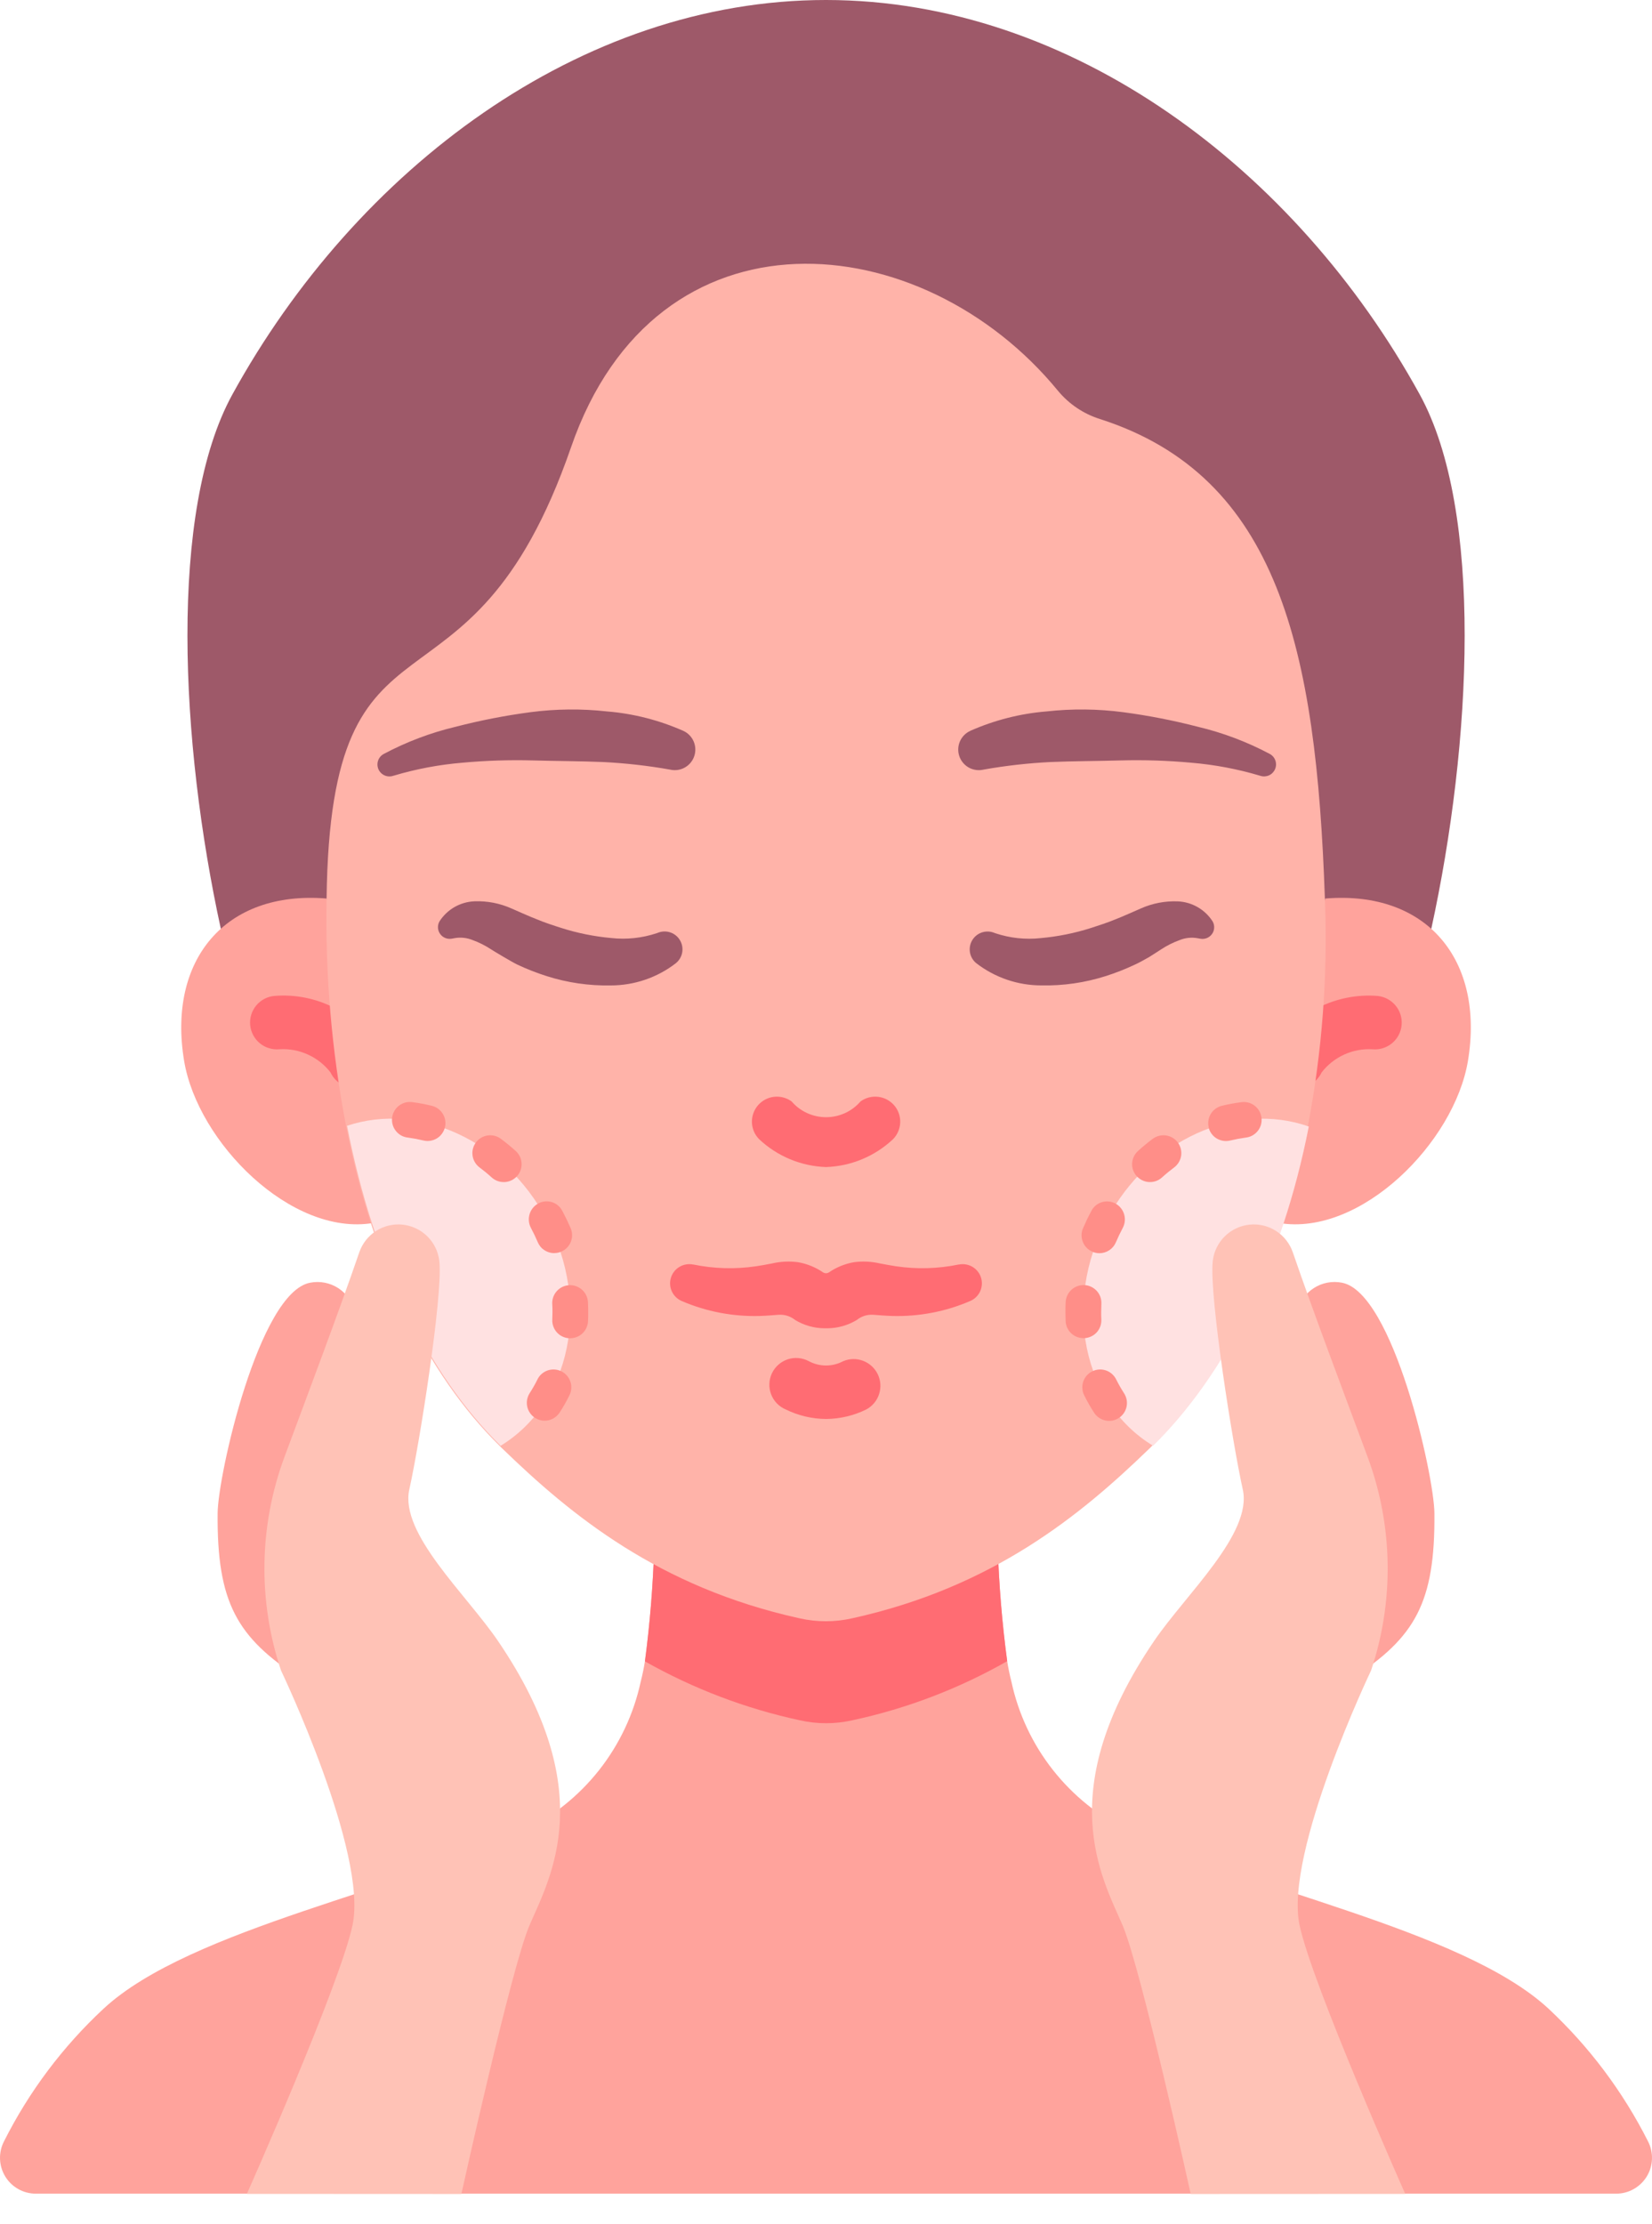 <svg width="52" height="70" viewBox="0 0 52 70" fill="none" xmlns="http://www.w3.org/2000/svg">
<path d="M44.687 12.411C40.794 5.33 33.737 0.003 26.002 1.10983e-06C18.267 -0.003 11.209 5.33 7.316 12.411C5.3 16.08 5.678 23.395 6.951 29.23H45.053C46.325 23.395 46.703 16.081 44.687 12.411Z" fill="#9E5969"/>
<path d="M41.714 28.278L40.27 38.491C42.838 38.911 45.781 35.953 46.207 33.385C46.731 30.229 44.932 28.013 41.714 28.278Z" fill="#FFA39C"/>
<path d="M5.795 33.385C6.221 35.953 9.164 38.911 11.732 38.491L10.288 28.278C7.07 28.013 5.271 30.229 5.795 33.385Z" fill="#FFA39C"/>
<path d="M40.838 34.237C40.696 34.238 40.556 34.202 40.431 34.134C40.306 34.066 40.201 33.968 40.124 33.848C40.048 33.728 40.003 33.591 39.994 33.449C39.985 33.307 40.012 33.165 40.072 33.036C40.409 32.476 40.896 32.02 41.478 31.721C42.059 31.422 42.713 31.292 43.365 31.344C43.587 31.367 43.79 31.477 43.931 31.649C44.073 31.821 44.14 32.042 44.118 32.264C44.097 32.486 43.989 32.69 43.817 32.832C43.645 32.974 43.425 33.043 43.203 33.022C42.896 33.004 42.59 33.061 42.31 33.189C42.031 33.316 41.786 33.51 41.599 33.753C41.531 33.898 41.423 34.02 41.289 34.106C41.154 34.191 40.998 34.237 40.838 34.237Z" fill="#FF6C73"/>
<path d="M11.168 34.237C11.008 34.237 10.851 34.191 10.715 34.105C10.58 34.019 10.472 33.897 10.404 33.751C10.216 33.508 9.972 33.315 9.692 33.188C9.413 33.06 9.107 33.003 8.8 33.021C8.689 33.032 8.578 33.021 8.471 32.989C8.365 32.957 8.266 32.905 8.18 32.834C8.094 32.764 8.023 32.677 7.971 32.579C7.918 32.481 7.886 32.374 7.875 32.263C7.864 32.153 7.876 32.041 7.908 31.935C7.941 31.829 7.994 31.73 8.065 31.644C8.136 31.559 8.223 31.488 8.321 31.436C8.419 31.384 8.527 31.353 8.638 31.343C9.29 31.29 9.944 31.42 10.525 31.719C11.107 32.018 11.594 32.474 11.931 33.035C11.991 33.163 12.017 33.304 12.008 33.446C11.999 33.587 11.954 33.724 11.879 33.844C11.803 33.963 11.698 34.062 11.573 34.13C11.449 34.198 11.31 34.234 11.168 34.234V34.237Z" fill="#FF6C73"/>
<path d="M50.875 69.037H1.125C0.932 69.037 0.742 68.987 0.574 68.892C0.405 68.797 0.264 68.66 0.164 68.495C0.064 68.329 0.007 68.141 0.001 67.948C-0.006 67.755 0.037 67.563 0.126 67.391C0.914 65.824 1.976 64.41 3.261 63.215C5.992 60.681 12.921 59.422 16.468 57.623C17.401 57.175 18.219 56.518 18.86 55.705C19.5 54.892 19.947 53.943 20.166 52.931C20.222 52.712 20.267 52.498 20.3 52.285C20.458 51.088 20.556 49.883 20.593 48.677H31.405C31.444 49.882 31.543 51.084 31.703 52.279C31.737 52.493 31.782 52.712 31.838 52.931C32.056 53.943 32.503 54.892 33.144 55.705C33.785 56.518 34.603 57.175 35.536 57.623C39.076 59.422 46.005 60.681 48.742 63.215C50.024 64.412 51.084 65.825 51.874 67.39C51.963 67.562 52.006 67.754 51.999 67.947C51.993 68.14 51.937 68.329 51.837 68.494C51.736 68.659 51.595 68.796 51.427 68.891C51.258 68.987 51.069 69.037 50.875 69.037Z" fill="#FFA39C"/>
<path d="M31.703 52.279C30.184 53.145 28.541 53.772 26.831 54.139C26.285 54.263 25.719 54.263 25.173 54.139C23.465 53.771 21.822 53.145 20.301 52.285C20.459 51.088 20.556 49.883 20.593 48.677H31.406C31.444 49.882 31.544 51.084 31.703 52.279Z" fill="#FF6C73"/>
<path d="M41.166 35.453C40.318 39.769 38.553 43.242 36.266 45.501C36.237 45.535 36.204 45.563 36.176 45.591C34.012 47.687 31.258 49.952 26.824 50.93C26.279 51.054 25.712 51.054 25.166 50.93C20.732 49.952 17.979 47.687 15.815 45.591C15.787 45.563 15.753 45.535 15.725 45.501C13.427 43.236 11.735 39.758 10.892 35.43C10.44 33.074 10.235 30.676 10.28 28.276C10.403 18.29 14.753 23.381 17.973 14.081C20.663 6.28 29.027 7.078 33.307 12.305C33.652 12.719 34.108 13.025 34.622 13.187C40.242 14.991 41.434 20.425 41.703 28.276C41.8 30.681 41.619 33.089 41.166 35.453Z" fill="#FFB3A9"/>
<path d="M26.002 36.729C25.216 36.702 24.466 36.39 23.894 35.851C23.755 35.71 23.675 35.523 23.668 35.325C23.662 35.128 23.73 34.936 23.858 34.786C23.987 34.637 24.167 34.541 24.363 34.518C24.559 34.495 24.757 34.547 24.916 34.662C25.051 34.819 25.218 34.944 25.405 35.03C25.593 35.115 25.796 35.16 26.002 35.16C26.208 35.16 26.412 35.115 26.599 35.03C26.787 34.944 26.953 34.819 27.088 34.662C27.248 34.547 27.445 34.495 27.641 34.518C27.837 34.541 28.017 34.637 28.146 34.786C28.275 34.936 28.343 35.128 28.336 35.325C28.329 35.523 28.249 35.71 28.111 35.851C27.538 36.39 26.788 36.702 26.002 36.729Z" fill="#FF6C73"/>
<path d="M30.896 40.272C30.865 40.115 30.772 39.976 30.639 39.887C30.506 39.798 30.342 39.765 30.185 39.796H30.175C29.528 39.929 28.862 39.948 28.209 39.852C28.046 39.829 27.886 39.796 27.697 39.762C27.429 39.7 27.152 39.687 26.879 39.723C26.594 39.773 26.323 39.884 26.084 40.049C26.058 40.063 26.029 40.071 26 40.071C25.97 40.071 25.941 40.063 25.916 40.049C25.677 39.884 25.406 39.773 25.12 39.723C24.848 39.687 24.571 39.7 24.303 39.762C24.114 39.798 23.954 39.829 23.791 39.852C23.137 39.948 22.472 39.929 21.824 39.796H21.814C21.668 39.767 21.515 39.793 21.387 39.87C21.258 39.946 21.163 40.068 21.119 40.211C21.075 40.353 21.085 40.508 21.148 40.643C21.211 40.779 21.322 40.886 21.459 40.945C22.233 41.279 23.072 41.439 23.914 41.415C24.123 41.409 24.335 41.391 24.516 41.377C24.7 41.366 24.882 41.424 25.026 41.54C25.3 41.707 25.614 41.797 25.935 41.803H26.061C26.382 41.797 26.696 41.707 26.971 41.54C27.114 41.424 27.297 41.366 27.481 41.377C27.662 41.391 27.875 41.409 28.083 41.415C28.925 41.439 29.763 41.279 30.537 40.945C30.665 40.891 30.771 40.795 30.836 40.672C30.901 40.55 30.922 40.408 30.896 40.272Z" fill="#FF6C73"/>
<path d="M26.002 44.657C25.561 44.654 25.126 44.551 24.73 44.356C24.625 44.312 24.53 44.246 24.451 44.164C24.373 44.082 24.311 43.984 24.271 43.877C24.231 43.771 24.213 43.657 24.218 43.543C24.223 43.429 24.251 43.317 24.3 43.215C24.35 43.112 24.419 43.02 24.506 42.945C24.591 42.87 24.692 42.813 24.8 42.778C24.909 42.743 25.023 42.73 25.137 42.741C25.25 42.751 25.361 42.785 25.461 42.839C25.627 42.927 25.812 42.974 26 42.974C26.189 42.974 26.374 42.927 26.54 42.839C26.739 42.754 26.964 42.749 27.166 42.826C27.369 42.902 27.535 43.054 27.629 43.249C27.723 43.444 27.738 43.668 27.671 43.874C27.605 44.081 27.461 44.253 27.27 44.356C26.876 44.551 26.442 44.654 26.002 44.657Z" fill="#FF6C73"/>
<path d="M30.537 23.002C31.301 22.664 32.115 22.456 32.947 22.389C33.748 22.3 34.557 22.309 35.356 22.414C36.147 22.519 36.932 22.672 37.704 22.872C38.494 23.06 39.257 23.348 39.974 23.73C40.055 23.775 40.117 23.85 40.146 23.938C40.176 24.026 40.172 24.122 40.134 24.208C40.097 24.293 40.03 24.362 39.945 24.401C39.86 24.439 39.764 24.445 39.675 24.417L39.652 24.41C38.95 24.201 38.229 24.065 37.499 24.004C36.758 23.936 36.014 23.912 35.27 23.932C34.53 23.953 33.796 23.952 33.071 23.982C32.364 24.017 31.659 24.096 30.961 24.22L30.933 24.226C30.778 24.256 30.616 24.228 30.48 24.148C30.344 24.067 30.242 23.939 30.193 23.788C30.145 23.637 30.153 23.474 30.217 23.329C30.281 23.184 30.396 23.068 30.54 23.002H30.537Z" fill="#9E5969"/>
<path d="M31.333 29.371C31.793 29.524 32.281 29.576 32.762 29.523C33.295 29.475 33.82 29.37 34.33 29.208C34.59 29.125 34.852 29.039 35.105 28.935C35.234 28.89 35.906 28.592 35.906 28.592C36.271 28.429 36.669 28.352 37.069 28.367C37.291 28.376 37.507 28.438 37.699 28.549C37.892 28.66 38.054 28.815 38.173 29.003C38.207 29.064 38.222 29.133 38.218 29.203C38.214 29.272 38.191 29.339 38.15 29.395C38.109 29.452 38.053 29.496 37.989 29.522C37.924 29.548 37.853 29.555 37.785 29.543L37.702 29.528C37.508 29.492 37.308 29.513 37.126 29.588C36.925 29.661 36.733 29.758 36.553 29.875C36.497 29.914 36.174 30.118 36.174 30.118C36.027 30.199 35.88 30.287 35.729 30.355C35.427 30.498 35.116 30.62 34.797 30.721C34.146 30.928 33.465 31.026 32.782 31.012C32.037 31.013 31.312 30.765 30.724 30.308C30.623 30.224 30.555 30.106 30.532 29.977C30.509 29.848 30.532 29.714 30.597 29.6C30.662 29.486 30.765 29.398 30.888 29.352C31.012 29.306 31.147 29.304 31.271 29.348L31.333 29.371Z" fill="#9E5969"/>
<path d="M21.281 30.308C20.692 30.766 19.968 31.013 19.222 31.013C18.539 31.026 17.858 30.927 17.207 30.719C16.889 30.618 16.577 30.496 16.275 30.353C16.125 30.282 15.506 29.912 15.451 29.873C15.272 29.756 15.08 29.659 14.878 29.586C14.696 29.511 14.496 29.49 14.303 29.526L14.22 29.541C14.151 29.553 14.08 29.546 14.016 29.52C13.951 29.494 13.895 29.45 13.855 29.393C13.814 29.337 13.79 29.27 13.786 29.201C13.782 29.131 13.797 29.062 13.831 29.001C13.95 28.814 14.113 28.658 14.305 28.547C14.497 28.437 14.714 28.374 14.935 28.365C15.335 28.35 15.733 28.427 16.099 28.59C16.099 28.59 16.77 28.888 16.9 28.933C17.152 29.038 17.414 29.123 17.675 29.206C18.184 29.368 18.709 29.473 19.242 29.521C19.724 29.574 20.211 29.522 20.671 29.369L20.734 29.346C20.858 29.303 20.993 29.304 21.117 29.35C21.24 29.396 21.343 29.484 21.408 29.598C21.473 29.712 21.497 29.845 21.474 29.975C21.451 30.104 21.383 30.221 21.282 30.306L21.281 30.308Z" fill="#9E5969"/>
<path d="M21.089 24.22C20.391 24.096 19.686 24.017 18.977 23.982C18.252 23.952 17.516 23.953 16.779 23.932C16.035 23.912 15.291 23.936 14.55 24.004C13.82 24.065 13.099 24.201 12.397 24.41L12.373 24.417C12.284 24.446 12.188 24.44 12.103 24.402C12.017 24.363 11.949 24.295 11.912 24.209C11.875 24.123 11.871 24.026 11.901 23.938C11.931 23.849 11.993 23.775 12.075 23.73C12.792 23.348 13.554 23.06 14.344 22.872C15.117 22.672 15.901 22.519 16.693 22.414C17.492 22.309 18.3 22.3 19.102 22.389C19.933 22.456 20.748 22.664 21.511 23.002C21.655 23.068 21.769 23.185 21.832 23.329C21.896 23.474 21.904 23.637 21.856 23.788C21.808 23.939 21.706 24.066 21.57 24.147C21.434 24.228 21.273 24.256 21.118 24.226L21.089 24.22Z" fill="#9E5969"/>
<path d="M15.757 45.501C13.458 43.236 11.767 39.757 10.924 35.43C13.189 34.671 15.886 35.885 17.207 38.38C18.617 41.033 17.96 44.158 15.757 45.501Z" fill="#FFE1E1"/>
<path d="M41.197 35.453C40.349 39.769 38.584 43.242 36.297 45.501C34.088 44.164 33.431 41.034 34.841 38.381C36.179 35.863 38.916 34.649 41.197 35.453Z" fill="#FFE1E1"/>
<path d="M17.142 44.711C17.041 44.71 16.942 44.683 16.856 44.631C16.769 44.579 16.698 44.505 16.65 44.416C16.602 44.327 16.579 44.227 16.583 44.126C16.587 44.026 16.618 43.928 16.673 43.843C16.761 43.707 16.841 43.567 16.913 43.422C16.944 43.354 16.989 43.293 17.045 43.243C17.101 43.193 17.166 43.155 17.236 43.13C17.307 43.105 17.382 43.095 17.456 43.1C17.531 43.104 17.604 43.124 17.671 43.157C17.738 43.19 17.798 43.237 17.847 43.294C17.896 43.35 17.933 43.416 17.956 43.487C17.979 43.558 17.988 43.633 17.981 43.708C17.975 43.783 17.954 43.855 17.919 43.922C17.828 44.105 17.727 44.283 17.616 44.454C17.564 44.533 17.494 44.598 17.412 44.643C17.329 44.688 17.236 44.711 17.142 44.711ZM17.947 42.117H17.92C17.846 42.114 17.774 42.096 17.707 42.064C17.64 42.033 17.581 41.989 17.531 41.934C17.481 41.88 17.442 41.816 17.418 41.747C17.392 41.677 17.381 41.603 17.385 41.53C17.388 41.455 17.39 41.378 17.39 41.305C17.39 41.213 17.39 41.125 17.383 41.036C17.379 40.963 17.39 40.889 17.415 40.819C17.44 40.75 17.478 40.685 17.528 40.631C17.628 40.52 17.768 40.454 17.917 40.446C18.066 40.439 18.212 40.491 18.322 40.591C18.433 40.691 18.5 40.831 18.507 40.98C18.512 41.09 18.515 41.199 18.515 41.308C18.515 41.399 18.515 41.492 18.509 41.584C18.501 41.728 18.439 41.864 18.334 41.963C18.229 42.062 18.091 42.117 17.947 42.117ZM17.446 39.438C17.336 39.438 17.228 39.406 17.136 39.345C17.044 39.285 16.972 39.199 16.929 39.097C16.864 38.945 16.792 38.794 16.712 38.644C16.643 38.514 16.627 38.362 16.667 38.22C16.707 38.078 16.8 37.958 16.928 37.883C17.053 37.81 17.203 37.789 17.344 37.825C17.485 37.86 17.606 37.95 17.681 38.074C17.693 38.093 17.712 38.13 17.721 38.148C17.799 38.295 17.885 38.474 17.963 38.654C17.999 38.739 18.014 38.832 18.006 38.925C17.997 39.017 17.966 39.106 17.915 39.184C17.864 39.262 17.794 39.325 17.712 39.369C17.63 39.413 17.539 39.436 17.446 39.436V39.438ZM15.854 37.201C15.715 37.202 15.581 37.15 15.477 37.056C15.354 36.944 15.226 36.839 15.094 36.74C15.035 36.696 14.985 36.64 14.948 36.577C14.91 36.513 14.885 36.443 14.875 36.37C14.864 36.297 14.868 36.222 14.887 36.151C14.905 36.079 14.937 36.012 14.982 35.953C15.026 35.894 15.081 35.844 15.145 35.807C15.208 35.769 15.279 35.745 15.352 35.734C15.425 35.724 15.499 35.728 15.571 35.746C15.642 35.764 15.709 35.797 15.768 35.841C15.927 35.96 16.083 36.087 16.233 36.223C16.317 36.299 16.377 36.399 16.403 36.51C16.429 36.62 16.422 36.736 16.381 36.842C16.34 36.948 16.268 37.039 16.174 37.103C16.081 37.168 15.97 37.202 15.856 37.202L15.854 37.201ZM10.256 35.706L10.26 35.715L10.256 35.706ZM13.459 35.909C13.414 35.909 13.369 35.903 13.325 35.892C13.167 35.854 13.008 35.824 12.847 35.802C12.771 35.795 12.699 35.773 12.632 35.737C12.566 35.701 12.508 35.652 12.461 35.593C12.414 35.534 12.379 35.466 12.359 35.393C12.339 35.321 12.334 35.245 12.343 35.17C12.353 35.095 12.378 35.023 12.416 34.958C12.454 34.893 12.505 34.836 12.566 34.791C12.626 34.746 12.695 34.714 12.768 34.696C12.842 34.679 12.918 34.676 12.992 34.688C13.194 34.714 13.395 34.752 13.593 34.801C13.726 34.833 13.843 34.914 13.921 35.027C13.999 35.14 14.033 35.277 14.017 35.414C14 35.55 13.934 35.675 13.832 35.767C13.729 35.858 13.596 35.908 13.459 35.908V35.909Z" fill="#FF8E88"/>
<path d="M34.436 44.455C34.324 44.283 34.223 44.105 34.132 43.922C34.097 43.856 34.076 43.783 34.07 43.708C34.064 43.634 34.072 43.559 34.095 43.487C34.118 43.416 34.156 43.35 34.204 43.294C34.253 43.237 34.313 43.191 34.38 43.157C34.447 43.124 34.52 43.105 34.595 43.1C34.67 43.095 34.745 43.106 34.815 43.13C34.886 43.155 34.951 43.193 35.006 43.244C35.062 43.294 35.107 43.355 35.139 43.422C35.211 43.567 35.291 43.707 35.379 43.843C35.42 43.905 35.448 43.975 35.463 44.048C35.477 44.121 35.476 44.196 35.461 44.269C35.446 44.341 35.417 44.41 35.375 44.472C35.333 44.533 35.279 44.586 35.217 44.626C35.154 44.666 35.084 44.694 35.011 44.708C34.938 44.721 34.863 44.719 34.79 44.703C34.718 44.688 34.649 44.657 34.588 44.615C34.527 44.572 34.475 44.517 34.436 44.455ZM33.543 41.581C33.539 41.489 33.537 41.396 33.537 41.305C33.537 41.196 33.537 41.087 33.544 40.977C33.552 40.828 33.618 40.688 33.729 40.588C33.84 40.488 33.986 40.436 34.135 40.443C34.283 40.451 34.423 40.517 34.524 40.628C34.624 40.738 34.676 40.884 34.668 41.033C34.664 41.121 34.662 41.21 34.662 41.302C34.662 41.378 34.662 41.454 34.667 41.527C34.67 41.6 34.659 41.674 34.634 41.743C34.609 41.813 34.57 41.877 34.521 41.931C34.471 41.986 34.411 42.03 34.344 42.061C34.277 42.093 34.205 42.111 34.131 42.114H34.105C33.961 42.114 33.822 42.059 33.717 41.96C33.613 41.861 33.55 41.725 33.543 41.581ZM34.386 39.393C34.318 39.364 34.256 39.322 34.205 39.27C34.153 39.217 34.112 39.154 34.085 39.086C34.057 39.017 34.044 38.944 34.044 38.87C34.045 38.796 34.06 38.723 34.09 38.656C34.168 38.474 34.253 38.295 34.332 38.15C34.341 38.131 34.36 38.093 34.371 38.076C34.447 37.952 34.568 37.862 34.709 37.827C34.85 37.791 34.999 37.812 35.125 37.885C35.252 37.959 35.346 38.08 35.386 38.222C35.426 38.364 35.41 38.516 35.34 38.646C35.261 38.796 35.188 38.947 35.124 39.099C35.08 39.201 35.008 39.287 34.916 39.347C34.824 39.408 34.717 39.44 34.607 39.44C34.53 39.44 34.454 39.424 34.383 39.393H34.386ZM35.781 37.017C35.731 36.962 35.693 36.898 35.668 36.828C35.643 36.759 35.632 36.685 35.636 36.611C35.64 36.538 35.658 36.465 35.69 36.399C35.721 36.332 35.766 36.272 35.821 36.223C35.97 36.087 36.125 35.959 36.285 35.84C36.344 35.796 36.411 35.764 36.483 35.746C36.554 35.727 36.629 35.723 36.702 35.734C36.775 35.744 36.845 35.769 36.909 35.807C36.972 35.844 37.028 35.894 37.072 35.953C37.116 36.012 37.148 36.079 37.167 36.151C37.185 36.222 37.189 36.297 37.179 36.37C37.168 36.443 37.144 36.513 37.106 36.576C37.068 36.64 37.019 36.695 36.96 36.74C36.828 36.838 36.7 36.943 36.576 37.056C36.521 37.106 36.457 37.144 36.388 37.169C36.318 37.194 36.244 37.204 36.17 37.201C36.097 37.197 36.024 37.179 35.958 37.147C35.891 37.115 35.831 37.071 35.782 37.016L35.781 37.017ZM41.794 35.715L41.798 35.707L41.794 35.715ZM38.047 35.481C38.012 35.336 38.035 35.183 38.112 35.056C38.19 34.928 38.314 34.837 38.459 34.801C38.657 34.753 38.857 34.715 39.059 34.689C39.133 34.677 39.209 34.68 39.283 34.697C39.356 34.715 39.425 34.748 39.485 34.792C39.546 34.837 39.596 34.894 39.635 34.959C39.673 35.024 39.697 35.096 39.707 35.17C39.717 35.245 39.712 35.321 39.692 35.394C39.672 35.466 39.637 35.534 39.59 35.593C39.543 35.652 39.485 35.701 39.419 35.737C39.353 35.773 39.28 35.795 39.205 35.803C39.044 35.825 38.884 35.855 38.727 35.893C38.682 35.904 38.637 35.91 38.592 35.91C38.466 35.91 38.343 35.868 38.243 35.791C38.144 35.713 38.073 35.604 38.043 35.481H38.047Z" fill="#FF8E88"/>
<path d="M42.239 40.368C41.933 40.308 41.615 40.369 41.353 40.539C41.091 40.708 40.905 40.972 40.834 41.276L42.572 52.811C44.536 51.532 45.176 50.446 45.151 47.625C45.142 46.424 43.85 40.667 42.239 40.368Z" fill="#FFA39C"/>
<path d="M44.232 69.043C44.232 69.043 41.309 62.478 40.906 60.587C40.421 58.298 43.158 52.571 43.158 52.571C43.889 50.385 43.851 48.016 43.05 45.855C42.302 43.839 41.355 41.339 40.695 39.415C40.6 39.137 40.414 38.899 40.167 38.74C39.919 38.581 39.626 38.511 39.333 38.541C39.041 38.571 38.767 38.699 38.557 38.904C38.347 39.11 38.212 39.38 38.176 39.672C38.176 39.691 38.172 39.709 38.17 39.728C38.073 40.852 38.798 45.435 39.119 46.876C39.429 48.264 37.321 50.178 36.322 51.652C33.127 56.355 34.668 59.05 35.334 60.588C35.903 61.902 37.48 69.046 37.48 69.046L44.232 69.043Z" fill="#FFC2B6"/>
<path d="M9.764 40.368C8.152 40.666 6.86 46.423 6.85 47.624C6.826 50.446 7.465 51.531 9.429 52.81L11.165 41.276C11.094 40.973 10.909 40.709 10.647 40.539C10.386 40.37 10.069 40.309 9.764 40.368Z" fill="#FFA39C"/>
<path d="M7.771 69.043C7.771 69.043 10.694 62.478 11.097 60.587C11.582 58.298 8.845 52.571 8.845 52.571C8.114 50.385 8.152 48.016 8.953 45.855C9.701 43.839 10.648 41.339 11.308 39.415C11.403 39.137 11.589 38.899 11.836 38.74C12.084 38.581 12.377 38.511 12.67 38.541C12.962 38.571 13.236 38.699 13.446 38.904C13.656 39.11 13.791 39.38 13.827 39.672C13.827 39.691 13.831 39.709 13.833 39.728C13.93 40.852 13.205 45.435 12.884 46.876C12.574 48.264 14.682 50.178 15.681 51.652C18.876 56.355 17.335 59.05 16.669 60.588C16.1 61.902 14.523 69.046 14.523 69.046L7.771 69.043Z" fill="#FFC2B6"/>
</svg>
